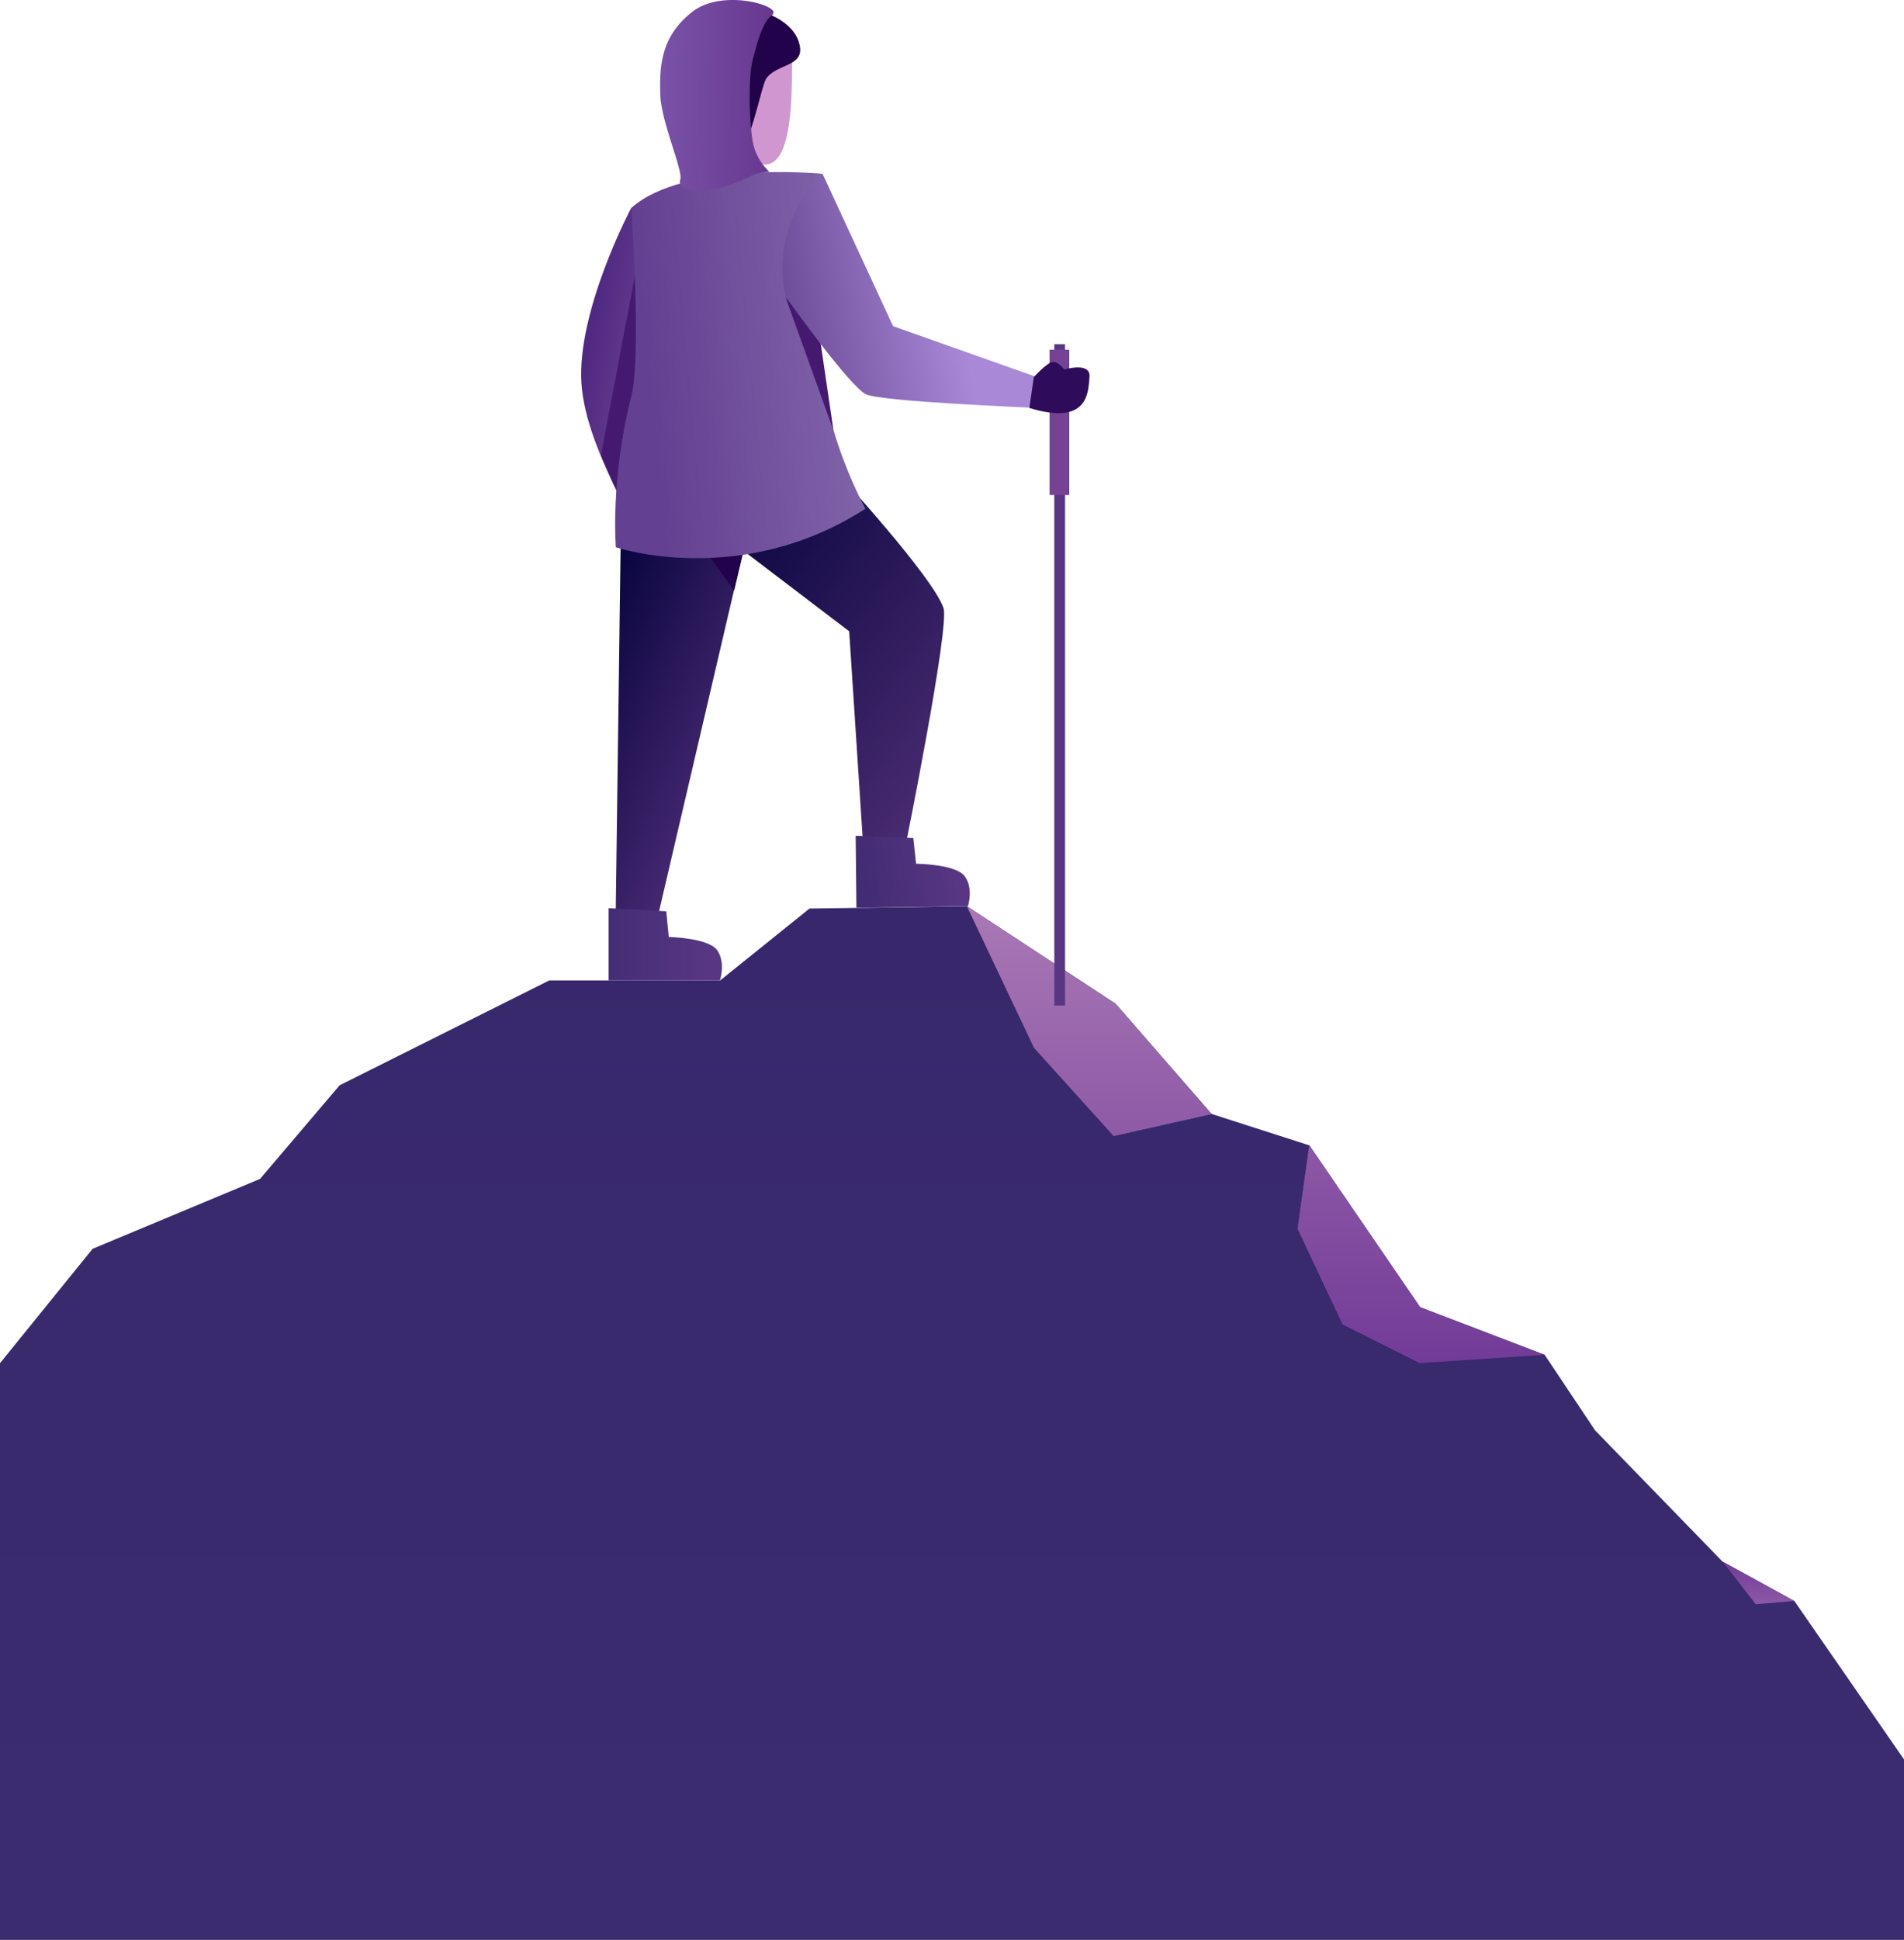 <svg xmlns="http://www.w3.org/2000/svg" xmlns:xlink="http://www.w3.org/1999/xlink" viewBox="0 0 763 776.96"><defs><linearGradient id="linear-gradient" x1="381.5" y1="712.96" x2="381.5" y2="298.96" gradientTransform="translate(0 64)" gradientUnits="userSpaceOnUse"><stop offset="0" stop-color="#3a2c6f"/><stop offset=".1" stop-color="#3a2c6f"/><stop offset="1" stop-color="#38276c"/></linearGradient><linearGradient id="linear-gradient-2" x1="485.17" y1="456.02" x2="581.11" y2="428.58" gradientTransform="translate(0 64)" gradientUnits="userSpaceOnUse"><stop offset="0" stop-color="#6b2d91"/><stop offset="1" stop-color="#9482ba"/></linearGradient><linearGradient id="linear-gradient-3" x1="329.26" y1="384.83" x2="493.79" y2="316.92" xlink:href="#linear-gradient-2"/><linearGradient id="linear-gradient-4" x1="436.5" y1="523.17" x2="436.5" y2="269.92" gradientTransform="translate(0 64)" gradientUnits="userSpaceOnUse"><stop offset="0" stop-color="#662d91"/><stop offset="1" stop-color="#b282ba"/></linearGradient><linearGradient id="linear-gradient-5" x1="569.5" y1="521.72" x2="569.5" y2="271.33" xlink:href="#linear-gradient-4"/><linearGradient id="linear-gradient-6" x1="234.34" y1="83.15" x2="332.27" y2="100.19" gradientTransform="translate(0 64)" gradientUnits="userSpaceOnUse"><stop offset="0" stop-color="#502982"/><stop offset="1" stop-color="#b282ba"/></linearGradient><linearGradient id="linear-gradient-7" x1="277.72" y1="152.74" x2="418.41" y2="258.37" gradientTransform="translate(0 64)" gradientUnits="userSpaceOnUse"><stop offset="0" stop-color="#090540"/><stop offset="1" stop-color="#59347d"/></linearGradient><linearGradient id="linear-gradient-8" x1="231.51" y1="194.67" x2="323.74" y2="236.84" gradientTransform="translate(0 64)" gradientUnits="userSpaceOnUse"><stop offset="0" stop-color="#090540"/><stop offset="1" stop-color="#5c3582"/></linearGradient><linearGradient id="linear-gradient-9" x1="327.4" y1="290.45" x2="383.09" y2="282.26" gradientTransform="translate(0 64)" gradientUnits="userSpaceOnUse"><stop offset="0" stop-color="#38276c"/><stop offset="1" stop-color="#583683"/></linearGradient><linearGradient id="linear-gradient-10" x1="218.35" y1="314.21" x2="284.28" y2="314.21" xlink:href="#linear-gradient-9"/><linearGradient id="linear-gradient-11" x1="259.84" y1="85.41" x2="370.74" y2="74.97" gradientTransform="translate(0 64)" gradientUnits="userSpaceOnUse"><stop offset="0" stop-color="#644092"/><stop offset="1" stop-color="#8b70b1"/></linearGradient><linearGradient id="linear-gradient-12" x1="272.71" y1="70.58" x2="382.53" y2="50.32" gradientTransform="translate(0 64)" gradientUnits="userSpaceOnUse"><stop offset="0" stop-color="#472870"/><stop offset="1" stop-color="#a988d8"/></linearGradient><linearGradient id="linear-gradient-13" x1="309.86" y1="-25.24" x2="260.27" y2="-26.7" gradientTransform="translate(0 64)" gradientUnits="userSpaceOnUse"><stop offset="0" stop-color="#68378f"/><stop offset="1" stop-color="#7b55ab"/></linearGradient><linearGradient id="linear-gradient-14" x1="704.7" y1="-205.72" x2="704.7" y2="-254.82" gradientTransform="matrix(1 0 0 -1 0 411.93)" xlink:href="#linear-gradient-4"/><style>.cls-9{fill:#45196f}.cls-12{fill:#22024a}</style></defs><g id="Layer_2" data-name="Layer 2"><g id="Layer_5" data-name="Layer 5"><g id="_005" data-name="5"><path d="M569 523.56l-44.3-64.8-39.2-12.6-38.4-44.1L387.5 363l-63.1.9-35.8 28.8h-68.5l-84 42-31.9 37.5-67.1 28L0 546v231h763v-72.3l-43.9-63.4-28.8-15.8-51.1-52.6-20.2-30.24z" fill="url(#linear-gradient)"/><path d="M524.7 458.76l-4.7 33.4 18.1 38.3 31 15.5v-22.4z" fill="url(#linear-gradient-2)"/><path d="M387.5 363l26.9 56.7 31.9 35.3 39.2-8.8-38.4-44.1z" fill="url(#linear-gradient-3)"/><path d="M387.5 363l26.9 56.7 31.9 35.3 39.2-8.8-38.4-44.1z" fill="url(#linear-gradient-4)"/><path d="M524.7 458.76l-4.7 33.4 18.1 38.3 31 15.5 49.9-3.3-49.9-19.1z" fill="url(#linear-gradient-5)"/><path d="M422.5 137.86h4.3v264.9h-4.3z" fill="#583683"/><path d="M420.6 140.06h7.9v58.2h-7.9z" fill="#744393"/><path d="M253 83.16s-21.9 41.3-20 70.4c1.9 28.5 27.7 65.4 27.7 65.4l11.4-6.9-18.5-58.5 18.8-37.3c0 .2 2.4-14.4-19.4-33.1z" fill="url(#linear-gradient-6)"/><path class="cls-9" d="M260.6 219.06c-8.7-12.2-13-20.2-19.8-36.6L254.5 110l12.8 16.3L254 154l18.1 58.2z"/><path d="M335.6 189.46s38.3 41.6 42.5 54.1c2.5 7.5-15.2 95.1-15.2 95.1h-17l-5.6-85.8-83.3-63.4z" fill="url(#linear-gradient-7)"/><path d="M305.1 189.46l-41.8 179h-16.6l2.4-179z" fill="url(#linear-gradient-8)"/><path class="cls-12" d="M298 220.46l-34.1-25.9 30.3 42z"/><path d="M342.9 334.76l23.1.9 1.1 10.3s15.9.1 19.5 5 1.3 12 1.3 12l-44.7.6z" fill="url(#linear-gradient-9)"/><path d="M243.9 363.76L267 365l1 10.3s15.9.3 19.4 5.3 1.1 12.1 1.1 12.1h-44.6z" fill="url(#linear-gradient-10)"/><path d="M292.8 7.66c10.8-1.3 24.6 2.2 24.6 19s-.9 40.3-11.5 39.2c-16.7-1.5-30-16.8-30-16.8s-7.4-38.3 16.9-41.4z" fill="#d096d0"/><path d="M346.8 203.76S333.1 179 329.6 152s0-82.4 0-82.4-55.5-5.3-76.6 13.7c0 0 4.1 59.3 0 75.3-8.5 33.5-6.2 60.6-6.2 60.6s50 16.8 100-15.44z" fill="url(#linear-gradient-11)"/><path class="cls-12" d="M294.2 62.76c-1.3-2.9-21.9-20.4-21.9-20.4s-1.6-34.5 9.9-33.5c0 0 3-5.6 13.6-5.6s22.6 5.6 24.6 14.6c2.2 9-9.2 7.5-13.4 13.7-2.1 3.3-6.7 30-12.8 31.2z"/><path class="cls-9" d="M334 172.46l-19.2-53.4L328.5 135z"/><path d="M329.6 69.56l28.3 61.1 56.8 20.1-1.9 12.5s-59.2-2.4-65.7-5.3-32.2-39-32.2-39-7.9-27.1 14.7-49.4z" fill="url(#linear-gradient-12)"/><path d="M414.3 151s4.6-5 7-5.9 5.2 2.9 5.2 2.9 10.6-3.2 10.1 2.9-.3 19.8-24.1 12.5z" fill="#2f0b5c"/><path d="M305.9 69.06l2.4-.3a21.71 21.71 0 01-6.3-10.4c-1.7-6.8-2.3-26.9-.4-34.2 2.4-9.8 4.7-16 7.8-18.1.4-.3.4-.6.6-1 .3-3.4-21.1-9.3-32.6-.3-12.8 10-13.1 22.2-12.8 33.1s9.2 30.4 8 34.1 4.5 4.7 12.2 4c5.3-.6 11.8-3.4 15.2-5a15.17 15.17 0 015.9-1.9z" fill="url(#linear-gradient-13)"/><path fill="url(#linear-gradient-14)" d="M719.1 641.26l-28.8-15.8 13.3 17.1 15.5-1.3z"/></g></g></g></svg>